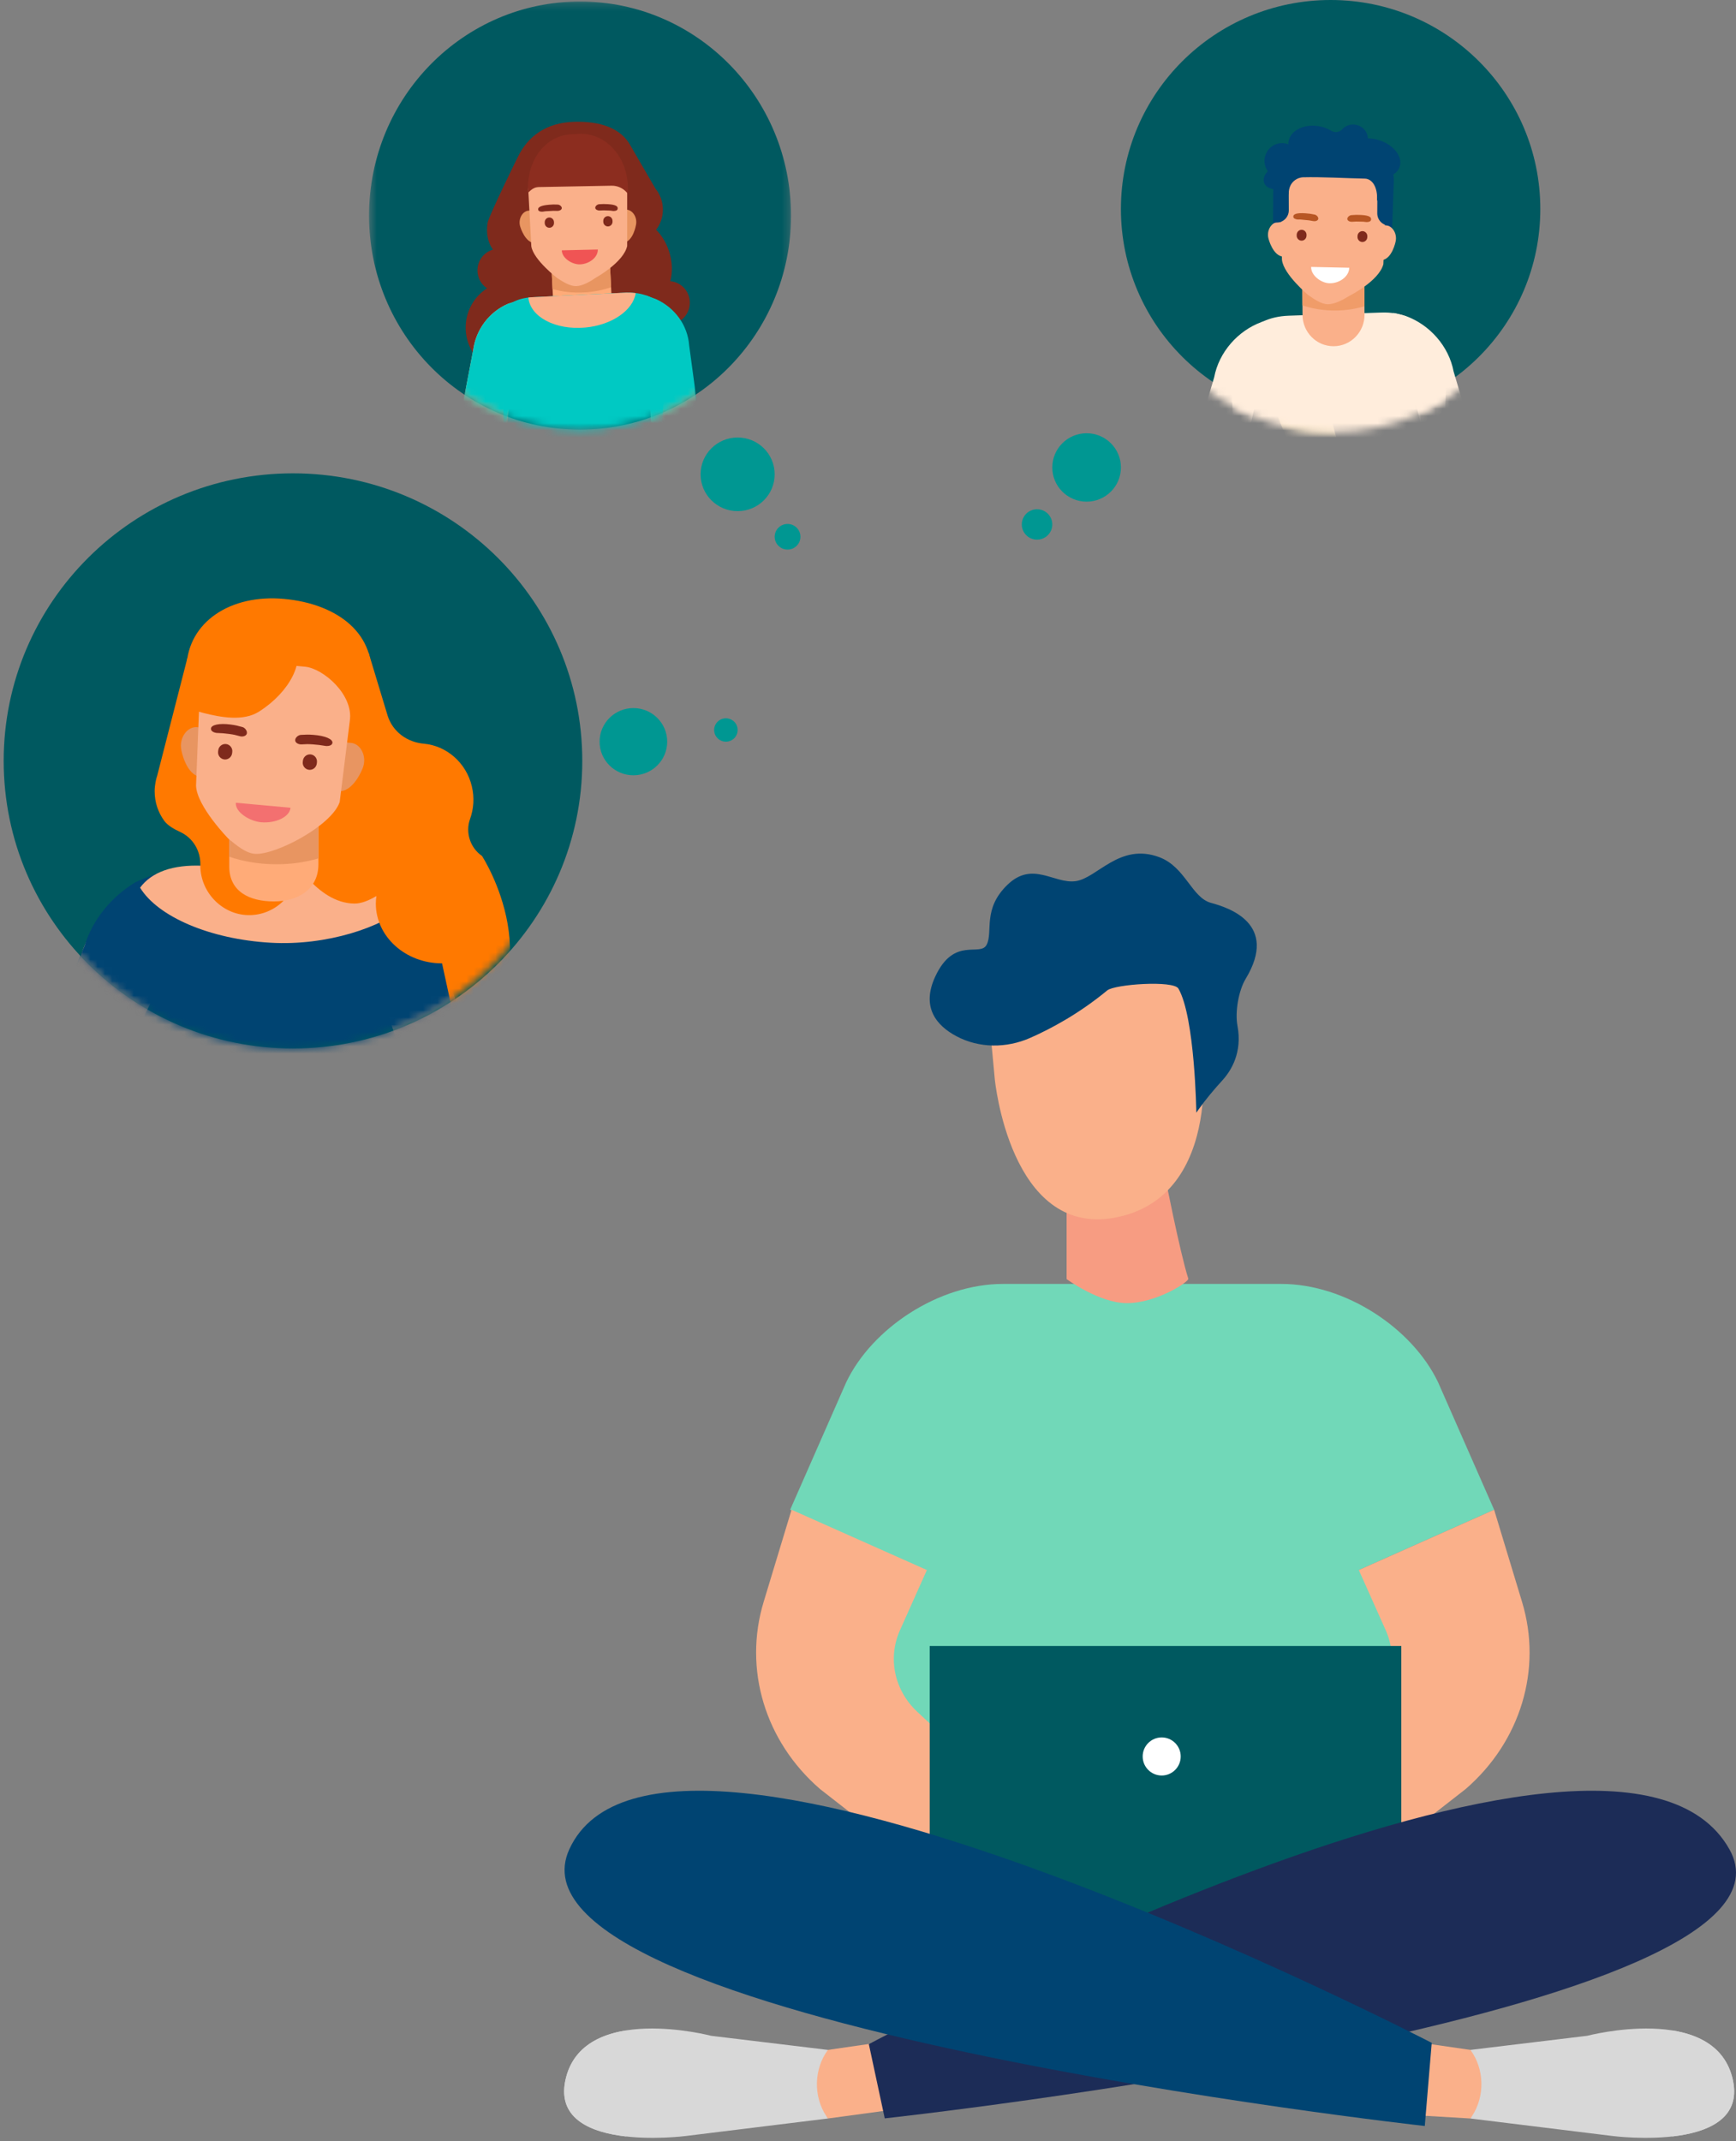 <?xml version="1.0" encoding="UTF-8"?>
<svg width="240px" height="296px" viewBox="0 0 240 296" version="1.1" xmlns="http://www.w3.org/2000/svg" xmlns:xlink="http://www.w3.org/1999/xlink">
    <rect x="0" y="0" width="240" height="296" fill="#808080" stroke="none"/>
    <!-- Generator: sketchtool 51.2 (57519) - http://www.bohemiancoding.com/sketch -->
    <title>5C121DA6-6A0A-4766-9369-A001718CB599</title>
    <desc>Created with sketchtool.</desc>
    <defs>
        <path d="M29.365,0.209 C13.159,0.209 0.022,13.538 0.022,29.979 C0.022,46.421 13.159,59.75 29.365,59.75 C45.572,59.75 58.71,46.421 58.71,29.979" id="path-1"></path>
        <path d="M29.365,0.209 C13.159,0.209 0.022,13.538 0.022,29.979 C0.022,46.421 13.159,59.75 29.365,59.75 C45.572,59.75 58.71,46.421 58.71,29.979" id="path-3"></path>
        <path d="M29.365,0.209 C13.159,0.209 0.022,13.538 0.022,29.979 C0.022,46.421 13.159,59.75 29.365,59.75 C45.572,59.75 58.71,46.421 58.71,29.979 C58.71,13.538 45.572,0.209 29.365,0.209 Z" id="path-5"></path>
        <path d="M29.365,0.209 C13.159,0.209 0.022,13.538 0.022,29.979 C0.022,46.421 13.159,59.75 29.365,59.75 C45.572,59.75 58.71,46.421 58.71,29.979 C58.71,13.538 45.572,0.209 29.365,0.209 Z" id="path-7"></path>
        <path d="M29.365,0.209 C13.159,0.209 0.022,13.538 0.022,29.979 C0.022,46.421 13.159,59.75 29.365,59.75 C45.572,59.75 58.71,46.421 58.71,29.979" id="path-9"></path>
        <path d="M29.365,0.209 C13.159,0.209 0.022,13.538 0.022,29.979 C0.022,46.421 13.159,59.75 29.365,59.75 C45.572,59.75 58.71,46.421 58.71,29.979 C58.71,13.538 45.572,0.209 29.365,0.209 Z" id="path-11"></path>
        <path d="M29.365,0.209 C13.159,0.209 0.022,13.538 0.022,29.979 C0.022,46.421 13.159,59.75 29.365,59.75 C45.572,59.75 58.71,46.421 58.71,29.979 C58.71,13.538 45.572,0.209 29.365,0.209 Z" id="path-13"></path>
        <path d="M29.365,0.209 C13.159,0.209 0.022,13.538 0.022,29.979 C0.022,46.421 13.159,59.75 29.365,59.75 C45.572,59.75 58.71,46.421 58.71,29.979" id="path-15"></path>
        <path d="M29.365,0.209 C13.159,0.209 0.022,13.538 0.022,29.979 C0.022,46.421 13.159,59.75 29.365,59.75 C45.572,59.75 58.71,46.421 58.71,29.979 C58.71,13.538 45.572,0.209 29.365,0.209 Z" id="path-17"></path>
        <path d="M29.365,0.209 C13.159,0.209 0.022,13.538 0.022,29.979 C0.022,46.421 13.159,59.75 29.365,59.75 C45.572,59.75 58.71,46.421 58.71,29.979" id="path-19"></path>
        <path d="M29.365,0.209 C13.159,0.209 0.022,13.538 0.022,29.979 C0.022,46.421 13.159,59.75 29.365,59.75 C45.572,59.75 58.71,46.421 58.71,29.979" id="path-21"></path>
        <path d="M29.365,0.209 C13.159,0.209 0.022,13.538 0.022,29.979 C0.022,46.421 13.159,59.75 29.365,59.75 C45.572,59.75 58.71,46.421 58.71,29.979" id="path-23"></path>
        <path d="M29.365,0.209 C13.159,0.209 0.022,13.538 0.022,29.979 C0.022,46.421 13.159,59.75 29.365,59.75 C45.572,59.75 58.71,46.421 58.71,29.979" id="path-25"></path>
        <path d="M29.365,0.209 C13.159,0.209 0.022,13.538 0.022,29.979 C0.022,46.421 13.159,59.75 29.365,59.75 C45.572,59.75 58.71,46.421 58.71,29.979" id="path-27"></path>
        <path d="M29.365,0.209 C13.159,0.209 0.022,13.538 0.022,29.979 C0.022,46.421 13.159,59.75 29.365,59.75 C45.572,59.75 58.71,46.421 58.71,29.979" id="path-29"></path>
        <path d="M29.365,0.209 C13.159,0.209 0.022,13.538 0.022,29.979 C0.022,46.421 13.159,59.75 29.365,59.75 C45.572,59.75 58.71,46.421 58.71,29.979" id="path-31"></path>
        <path d="M29.365,0.209 C13.159,0.209 0.022,13.538 0.022,29.979 C0.022,46.421 13.159,59.75 29.365,59.75 C45.572,59.75 58.71,46.421 58.71,29.979" id="path-33"></path>
        <path d="M29.365,0.209 C13.159,0.209 0.022,13.538 0.022,29.979 C0.022,46.421 13.159,59.75 29.365,59.75 C45.572,59.75 58.71,46.421 58.71,29.979" id="path-35"></path>
        <path d="M29.365,0.209 C13.159,0.209 0.022,13.538 0.022,29.979 C0.022,46.421 13.159,59.75 29.365,59.75 C45.572,59.75 58.71,46.421 58.71,29.979" id="path-37"></path>
        <path d="M29.365,0.209 C13.159,0.209 0.022,13.538 0.022,29.979 C0.022,46.421 13.159,59.75 29.365,59.75 C45.572,59.75 58.71,46.421 58.71,29.979" id="path-39"></path>
        <polygon id="path-41" points="0.421 0.209 58.757 0.209 58.757 59.391 0.421 59.391"></polygon>
        <path d="M29.396,0.209 C13.376,0.313 0.42,13.521 0.42,29.8 C0.42,46.142 13.479,59.391 29.588,59.391 C45.698,59.391 58.757,46.142 58.757,29.8 C58.757,13.521 45.802,0.313 29.78,0.209 L29.396,0.209 Z" id="path-43"></path>
        <path d="M29.396,0.209 C13.376,0.313 0.42,13.521 0.42,29.8 C0.42,46.142 13.479,59.391 29.588,59.391 C45.698,59.391 58.757,46.142 58.757,29.8 C58.757,13.521 45.802,0.313 29.78,0.209 L29.396,0.209 Z" id="path-45"></path>
        <path d="M29.396,0.209 C13.376,0.313 0.42,13.521 0.42,29.8 C0.42,46.142 13.479,59.391 29.588,59.391 C45.698,59.391 58.757,46.142 58.757,29.8 C58.757,13.521 45.802,0.313 29.78,0.209 L29.396,0.209 Z" id="path-47"></path>
        <path d="M29.396,0.209 C13.376,0.313 0.42,13.521 0.42,29.8 C0.42,46.142 13.479,59.391 29.588,59.391 C45.698,59.391 58.757,46.142 58.757,29.8 C58.757,13.521 45.802,0.313 29.78,0.209 L29.396,0.209 Z" id="path-49"></path>
        <path d="M29.396,0.209 C13.376,0.313 0.42,13.521 0.42,29.8 C0.42,46.142 13.479,59.391 29.588,59.391 C45.698,59.391 58.757,46.142 58.757,29.8 C58.757,13.521 45.802,0.313 29.78,0.209 L29.396,0.209 Z" id="path-51"></path>
        <path d="M29.396,0.209 C13.376,0.313 0.42,13.521 0.42,29.8 C0.42,46.142 13.479,59.391 29.588,59.391 C45.698,59.391 58.757,46.142 58.757,29.8 C58.757,13.521 45.802,0.313 29.78,0.209" id="path-53"></path>
        <path d="M29.396,0.209 C13.376,0.313 0.42,13.521 0.42,29.8 C0.42,46.142 13.479,59.391 29.588,59.391 C45.698,59.391 58.757,46.142 58.757,29.8 C58.757,13.521 45.802,0.313 29.78,0.209 L29.396,0.209 Z" id="path-55"></path>
        <path d="M29.396,0.209 C13.376,0.313 0.42,13.521 0.42,29.8 C0.42,46.142 13.479,59.391 29.588,59.391 C45.698,59.391 58.757,46.142 58.757,29.8 C58.757,13.521 45.802,0.313 29.78,0.209" id="path-57"></path>
        <path d="M29.396,0.209 C13.376,0.313 0.42,13.521 0.42,29.8 C0.42,46.142 13.479,59.391 29.588,59.391 C45.698,59.391 58.757,46.142 58.757,29.8 C58.757,13.521 45.802,0.313 29.78,0.209" id="path-59"></path>
        <path d="M29.396,0.209 C13.376,0.313 0.42,13.521 0.42,29.8 C0.42,46.142 13.479,59.391 29.588,59.391 C45.698,59.391 58.757,46.142 58.757,29.8 C58.757,13.521 45.802,0.313 29.78,0.209" id="path-61"></path>
        <path d="M29.396,0.209 C13.376,0.313 0.42,13.521 0.42,29.8 C0.42,46.142 13.479,59.391 29.588,59.391 C45.698,59.391 58.757,46.142 58.757,29.8 C58.757,13.521 45.802,0.313 29.78,0.209" id="path-63"></path>
        <path d="M29.396,0.209 C13.376,0.313 0.42,13.521 0.42,29.8 C0.42,46.142 13.479,59.391 29.588,59.391 C45.698,59.391 58.757,46.142 58.757,29.8 C58.757,13.521 45.802,0.313 29.78,0.209" id="path-65"></path>
        <path d="M29.396,0.209 C13.376,0.313 0.42,13.521 0.42,29.8 C0.42,46.142 13.479,59.391 29.588,59.391 C45.698,59.391 58.757,46.142 58.757,29.8 C58.757,13.521 45.802,0.313 29.78,0.209" id="path-67"></path>
        <path d="M29.396,0.209 C13.376,0.313 0.42,13.521 0.42,29.8 C0.42,46.142 13.479,59.391 29.588,59.391 C45.698,59.391 58.757,46.142 58.757,29.8 C58.757,13.521 45.802,0.313 29.78,0.209" id="path-69"></path>
        <path d="M29.396,0.209 C13.376,0.313 0.42,13.521 0.42,29.8 C0.42,46.142 13.479,59.391 29.588,59.391 C45.698,59.391 58.757,46.142 58.757,29.8 C58.757,13.521 45.802,0.313 29.78,0.209" id="path-71"></path>
        <path d="M29.396,0.209 C13.376,0.313 0.42,13.521 0.42,29.8 C0.42,46.142 13.479,59.391 29.588,59.391 C45.698,59.391 58.757,46.142 58.757,29.8 C58.757,13.521 45.802,0.313 29.78,0.209 L29.396,0.209 Z" id="path-73"></path>
        <path d="M29.396,0.209 C13.376,0.313 0.42,13.521 0.42,29.8 C0.42,46.142 13.479,59.391 29.588,59.391 C45.698,59.391 58.757,46.142 58.757,29.8 C58.757,13.521 45.802,0.313 29.78,0.209" id="path-75"></path>
        <path d="M29.396,0.209 C13.376,0.313 0.42,13.521 0.42,29.8 C0.42,46.142 13.479,59.391 29.588,59.391 C45.698,59.391 58.757,46.142 58.757,29.8 C58.757,13.521 45.802,0.313 29.78,0.209 L29.396,0.209 Z" id="path-77"></path>
        <path d="M29.396,0.209 C13.376,0.313 0.42,13.521 0.42,29.8 C0.42,46.142 13.479,59.391 29.588,59.391 C45.698,59.391 58.757,46.142 58.757,29.8 C58.757,13.521 45.802,0.313 29.78,0.209" id="path-79"></path>
        <path d="M29.396,0.209 C13.376,0.313 0.42,13.521 0.42,29.8 C0.42,46.142 13.479,59.391 29.588,59.391 C45.698,59.391 58.757,46.142 58.757,29.8 C58.757,13.521 45.802,0.313 29.78,0.209 L29.396,0.209 Z" id="path-81"></path>
        <path d="M0.504,39.9 C0.504,61.933 18.27,79.793 40.185,79.793 C62.099,79.793 79.865,61.933 79.865,39.9 C79.865,17.867 62.099,0.006 40.185,0.006 C18.27,0.006 0.504,17.867 0.504,39.9 Z" id="path-83"></path>
        <path d="M0.504,39.9 C0.504,61.933 18.27,79.793 40.185,79.793 C62.099,79.793 79.865,61.933 79.865,39.9 C79.865,17.867 62.099,0.006 40.185,0.006 C18.27,0.006 0.504,17.867 0.504,39.9" id="path-85"></path>
        <path d="M0.504,39.9 C0.504,61.933 18.27,79.793 40.185,79.793 C62.099,79.793 79.865,61.933 79.865,39.9 C79.865,17.867 62.099,0.006 40.185,0.006 C18.27,0.006 0.504,17.867 0.504,39.9 Z" id="path-87"></path>
        <path d="M0.504,39.9 C0.504,61.933 18.27,79.793 40.185,79.793 C62.099,79.793 79.865,61.933 79.865,39.9 C79.865,17.867 62.099,0.006 40.185,0.006 C18.27,0.006 0.504,17.867 0.504,39.9 Z" id="path-89"></path>
        <path d="M0.504,39.9 C0.504,61.933 18.27,79.793 40.185,79.793 C62.099,79.793 79.865,61.933 79.865,39.9 C79.865,17.867 62.099,0.006 40.185,0.006 C18.27,0.006 0.504,17.867 0.504,39.9" id="path-91"></path>
        <path d="M0.504,39.9 C0.504,61.933 18.27,79.793 40.185,79.793 C62.099,79.793 79.865,61.933 79.865,39.9 C79.865,17.867 62.099,0.006 40.185,0.006 C18.27,0.006 0.504,17.867 0.504,39.9 Z" id="path-93"></path>
        <path d="M0.504,39.9 C0.504,61.933 18.27,79.793 40.185,79.793 C62.099,79.793 79.865,61.933 79.865,39.9 C79.865,17.867 62.099,0.006 40.185,0.006 C18.27,0.006 0.504,17.867 0.504,39.9" id="path-95"></path>
        <path d="M0.504,39.9 C0.504,61.933 18.27,79.793 40.185,79.793 C62.099,79.793 79.865,61.933 79.865,39.9 C79.865,17.867 62.099,0.006 40.185,0.006 C18.27,0.006 0.504,17.867 0.504,39.9" id="path-97"></path>
        <path d="M0.504,39.9 C0.504,61.933 18.27,79.793 40.185,79.793 C62.099,79.793 79.865,61.933 79.865,39.9 C79.865,17.867 62.099,0.006 40.185,0.006 C18.27,0.006 0.504,17.867 0.504,39.9" id="path-99"></path>
        <path d="M0.504,39.9 C0.504,61.933 18.27,79.793 40.185,79.793 C62.099,79.793 79.865,61.933 79.865,39.9 C79.865,17.867 62.099,0.006 40.185,0.006 C18.27,0.006 0.504,17.867 0.504,39.9" id="path-101"></path>
        <path d="M0.504,39.9 C0.504,61.933 18.27,79.793 40.185,79.793 C62.099,79.793 79.865,61.933 79.865,39.9 C79.865,17.867 62.099,0.006 40.185,0.006 C18.27,0.006 0.504,17.867 0.504,39.9 Z" id="path-103"></path>
        <path d="M0.504,39.9 C0.504,61.933 18.27,79.793 40.185,79.793 C62.099,79.793 79.865,61.933 79.865,39.9 C79.865,17.867 62.099,0.006 40.185,0.006 C18.27,0.006 0.504,17.867 0.504,39.9 Z" id="path-105"></path>
        <path d="M0.504,39.9 C0.504,61.933 18.27,79.793 40.185,79.793 C62.099,79.793 79.865,61.933 79.865,39.9 C79.865,17.867 62.099,0.006 40.185,0.006 C18.27,0.006 0.504,17.867 0.504,39.9" id="path-107"></path>
        <path d="M0.504,39.9 C0.504,61.933 18.27,79.793 40.185,79.793 C62.099,79.793 79.865,61.933 79.865,39.9 C79.865,17.867 62.099,0.006 40.185,0.006 C18.27,0.006 0.504,17.867 0.504,39.9 Z" id="path-109"></path>
        <path d="M0.504,39.9 C0.504,61.933 18.27,79.793 40.185,79.793 C62.099,79.793 79.865,61.933 79.865,39.9 C79.865,17.867 62.099,0.006 40.185,0.006 C18.27,0.006 0.504,17.867 0.504,39.9" id="path-111"></path>
        <path d="M0.504,39.9 C0.504,61.933 18.27,79.793 40.185,79.793 C62.099,79.793 79.865,61.933 79.865,39.9 C79.865,17.867 62.099,0.006 40.185,0.006 C18.27,0.006 0.504,17.867 0.504,39.9" id="path-113"></path>
        <path d="M0.504,39.9 C0.504,61.933 18.27,79.793 40.185,79.793 C62.099,79.793 79.865,61.933 79.865,39.9 C79.865,17.867 62.099,0.006 40.185,0.006 C18.27,0.006 0.504,17.867 0.504,39.9" id="path-115"></path>
        <path d="M0.504,39.9 C0.504,61.933 18.27,79.793 40.185,79.793 C62.099,79.793 79.865,61.933 79.865,39.9 C79.865,17.867 62.099,0.006 40.185,0.006 C18.27,0.006 0.504,17.867 0.504,39.9" id="path-117"></path>
        <path d="M0.504,39.9 C0.504,61.933 18.27,79.793 40.185,79.793 C62.099,79.793 79.865,61.933 79.865,39.9 C79.865,17.867 62.099,0.006 40.185,0.006 C18.27,0.006 0.504,17.867 0.504,39.9" id="path-119"></path>
        <path d="M0.504,39.9 C0.504,61.933 18.27,79.793 40.185,79.793 C62.099,79.793 79.865,61.933 79.865,39.9 C79.865,17.867 62.099,0.006 40.185,0.006 C18.27,0.006 0.504,17.867 0.504,39.9" id="path-121"></path>
        <path d="M0.504,39.9 C0.504,61.933 18.27,79.793 40.185,79.793 C62.099,79.793 79.865,61.933 79.865,39.9 C79.865,17.867 62.099,0.006 40.185,0.006 C18.27,0.006 0.504,17.867 0.504,39.9" id="path-123"></path>
    </defs>
    <g id="Symbols" stroke="none" stroke-width="1" fill="none" fill-rule="evenodd">
        <g id="will_img" transform="translate(-134, 0)">
            <g id="Group-31" transform="translate(134, 0)">
                <g id="Group-23" transform="translate(77, 118)">
                    <g id="Group-47" transform="translate(0, 58.982)">
                        <path d="M116.849,43.817 L110.854,40.056 L129.563,31.724 L121.819,14.112 C118.237,6.601 108.99,0.511 100.155,0.506 L61.644,0.506 C52.811,0.511 43.564,6.601 39.983,14.112 L32.239,31.724 L50.947,40.056 L44.952,43.817 L41.629,72.438 L80.9,71.822 L120.173,72.438 L116.849,43.817 Z" id="Fill-27" fill="#71D8B8"></path>
                        <path d="M129.562,31.723 L133.423,44.466 C136.24,53.763 133.233,63.743 125.634,70.324 L108.112,83.993 L102.476,68.696 L112.169,59.666 C115.352,56.701 116.3,52.245 114.572,48.376 L110.853,40.056 L129.562,31.723 Z" id="Fill-29" fill="#FAB08A"></path>
                        <polygon id="Fill-31" fill="#FAB08A" points="53.062 113.759 37.456 115.876 34.45 112.579 35.976 106.605 50.974 104.443"></polygon>
                        <path d="M37.457,115.876 L17.815,118.294 C17.815,118.294 -1.518,120.8 1.266,110.16 C3.958,99.885 21.313,104.443 21.313,104.443 L37.457,106.392 C35.515,109.029 35.426,112.809 37.233,115.54 L37.457,115.876 Z" id="Fill-33" fill="#D8D8D8"></path>
                        <path d="M1.266,110.161 C2.352,106.024 5.812,104.294 9.558,103.7 L9.558,118.358 C4.694,117.81 -0.235,115.899 1.266,110.161" id="Fill-35" fill="#D8D8D8"></path>
                        <path d="M32.432,31.723 L28.572,44.466 C25.754,53.763 28.761,63.743 36.36,70.324 L53.882,83.993 L59.517,68.696 L49.825,59.666 C46.641,56.701 45.695,52.245 47.421,48.376 L51.14,40.056 L32.432,31.723 Z" id="Fill-37" fill="#FAB08A"></path>
                        <polygon id="Fill-39" fill="#FAB08A" points="110.418 114.928 126.285 115.876 129.289 112.579 127.763 106.605 112.766 104.443"></polygon>
                        <path d="M126.285,115.876 L145.927,118.294 C145.927,118.294 165.26,120.8 162.473,110.16 C159.784,99.885 142.427,104.443 142.427,104.443 L126.285,106.392 C128.225,109.029 128.313,112.809 126.507,115.54 L126.285,115.876 Z" id="Fill-41" fill="#D8D8D8"></path>
                        <path d="M162.473,110.161 C161.39,106.024 157.93,104.294 154.184,103.7 L154.184,118.358 C159.044,117.81 163.975,115.899 162.473,110.161" id="Fill-43" fill="#D8D8D8"></path>
                    </g>
                    <polygon id="Fill-48" fill="#005960" points="51.529 148.509 116.729 148.509 116.729 109.538 51.529 109.538"></polygon>
                    <polygon id="Fill-50" fill="#C0ABC3" points="51.529 149.562 116.729 149.562 116.729 146.402 51.529 146.402"></polygon>
                    <path d="M80.974,124.811 C80.974,126.264 82.152,127.444 83.604,127.444 C85.056,127.444 86.232,126.264 86.232,124.811 C86.232,123.357 85.056,122.178 83.604,122.178 C82.152,122.178 80.974,123.357 80.974,124.811" id="Fill-52" fill="#FFFFFF"></path>
                    <path d="M162.101,137.663 C174.976,160.699 45.315,174.84 45.315,174.84 L43.116,164.58 C43.116,164.58 146.225,109.254 162.101,137.663" id="Fill-53" fill="#1C2C57"></path>
                    <path d="M1.713,137.63 C-9.262,161.551 119.974,175.893 119.974,175.893 L120.935,164.401 C120.935,164.401 14.686,109.347 1.713,137.63" id="Fill-54" fill="#004472"></path>
                    <path d="M87.28,58.759 C86.111,55.096 83.988,44.237 83.988,44.237 L70.458,46.968 L70.458,58.82 C70.458,58.82 74.947,62.11 78.724,62.142 C82.851,62.177 87.427,59.17 87.28,58.759" id="Fill-55" fill="#F79C82"></path>
                    <path d="M88.619,25.767 L85.963,10.533 L58.89,13.65 L60.532,31.205 C60.532,31.205 62.624,52.926 77.034,50.343 C92.622,47.548 89.31,25.574 88.619,25.767" id="Fill-56" fill="#FAB08A"></path>
                    <path d="M94.078,23.803 C93.724,21.912 94.22,18.958 95.211,17.314 C99.812,9.688 92.851,7.471 90.422,6.812 C87.737,6.084 86.884,1.85 83.277,0.498 C77.771,-1.566 74.669,3.428 71.683,3.813 C68.696,4.198 65.747,0.965 62.282,4.308 C58.817,7.649 60.3,10.765 59.42,12.566 C58.542,14.369 54.927,11.347 52.301,16.99 C50.303,21.277 52.509,23.795 55.214,25.239 C58.363,26.919 62.127,26.919 65.394,25.489 C68.221,24.248 72.128,22.172 76.075,18.913 C77.111,18.058 85.241,17.491 85.915,18.659 C88.204,22.623 88.391,35.811 88.391,35.811 L88.678,35.405 C89.688,33.973 90.818,32.633 91.995,31.341 C93.205,30.014 94.773,27.499 94.078,23.803" id="Fill-57" fill="#004472"></path>
                </g>
                <g id="Group-25">
                    <path d="M145.478,72.5 C145.478,73.66 144.534,74.601 143.369,74.601 C142.205,74.601 141.261,73.66 141.261,72.5 C141.261,71.339 142.205,70.399 143.369,70.399 C144.534,70.399 145.478,71.339 145.478,72.5" id="Fill-58" fill="#009792"></path>
                    <path d="M154.966,64.62 C154.966,67.231 152.842,69.348 150.222,69.348 C147.602,69.348 145.478,67.231 145.478,64.62 C145.478,62.008 147.602,59.891 150.222,59.891 C152.842,59.891 154.966,62.008 154.966,64.62" id="Fill-59" fill="#009792"></path>
                    <path d="M212.946,28.895 C212.946,44.854 199.966,57.79 183.955,57.79 C167.945,57.79 154.966,44.854 154.966,28.895 C154.966,12.937 167.945,0 183.955,0 C199.966,0 212.946,12.937 212.946,28.895" id="Fill-60" fill="#005960"></path>
                    <g id="Group-122" transform="translate(154.966, 0)">
                        <g id="Group-64">
                            <mask id="mask-2" fill="white">
                                <use xlink:href="#path-1"></use>
                            </mask>
                            <g id="Clip-63"></g>
                        </g>
                        <g id="Group-67">
                            <mask id="mask-4" fill="white">
                                <use xlink:href="#path-3"></use>
                            </mask>
                            <g id="Clip-66"></g>
                            <path d="M26.747,49.747 C27.596,51.575 33.411,74.617 33.411,74.617 L28.601,75.058 L19.959,53.183 C19.959,53.183 25.899,47.919 26.747,49.747" id="Fill-65" fill="#FAE6BB" mask="url(#mask-4)"></path>
                        </g>
                        <g id="Group-70">
                            <mask id="mask-6" fill="white">
                                <use xlink:href="#path-5"></use>
                            </mask>
                            <g id="Clip-69"></g>
                            <polygon id="Fill-68" fill="#FAE6BB" mask="url(#mask-6)" points="29.917 80.093 28.601 75.058 33.291 74.263 35.655 77.342"></polygon>
                        </g>
                        <g id="Group-73">
                            <mask id="mask-8" fill="white">
                                <use xlink:href="#path-7"></use>
                            </mask>
                            <g id="Clip-72"></g>
                            <path d="M43.814,85.304 L16.453,86.91 L15.317,53.301 C15.119,47.755 17.726,43.844 23.192,43.643 L36.014,43.205 C41.481,43.005 44.763,47.328 44.961,52.874 L43.814,85.304 Z" id="Fill-71" fill="#FFEDDC" mask="url(#mask-8)"></path>
                        </g>
                        <g id="Group-76">
                            <mask id="mask-10" fill="white">
                                <use xlink:href="#path-9"></use>
                            </mask>
                            <g id="Clip-75"></g>
                            <path d="M35.72,19.384 C35.181,19.21 34.646,19.129 34.141,19.126 C34.115,18.195 33.392,17.38 32.395,17.237 C31.799,17.151 31.229,17.323 30.808,17.664 C30.771,17.693 30.736,17.729 30.7,17.772 C30.293,18.263 29.625,18.425 29.086,18.086 C28.564,17.759 27.931,17.522 27.233,17.422 C25.196,17.13 23.375,18.108 23.166,19.607 C23.149,19.725 23.147,19.842 23.15,19.958 C22.906,19.863 22.647,19.796 22.371,19.785 C21.031,19.734 19.904,20.795 19.853,22.155 C19.832,22.719 20.008,23.239 20.306,23.666 C19.846,24.13 19.63,24.716 19.794,25.235 C19.955,25.747 20.451,26.063 21.065,26.136 L21.009,32.853 L27.331,31.971 L27.294,33.464 L37.414,33.948 L37.701,25.69 C37.703,25.669 37.707,25.65 37.709,25.629 C37.755,25.086 37.735,24.583 37.66,24.119 C38.087,23.852 38.402,23.485 38.545,23.03 C38.976,21.661 37.711,20.028 35.72,19.384" id="Fill-74" fill="#004472" mask="url(#mask-10)"></path>
                        </g>
                        <g id="Group-79">
                            <mask id="mask-12" fill="white">
                                <use xlink:href="#path-11"></use>
                            </mask>
                            <g id="Clip-78"></g>
                            <path d="M23.7,35.505 L22.51,35.485 C21.013,35.459 20.404,32.998 20.404,32.998 C20.084,31.834 20.854,30.615 21.861,30.692 L23.323,30.514 L23.7,35.505 Z" id="Fill-77" fill="#FAB08A" mask="url(#mask-12)"></path>
                        </g>
                        <g id="Group-82">
                            <mask id="mask-14" fill="white">
                                <use xlink:href="#path-13"></use>
                            </mask>
                            <g id="Clip-81"></g>
                            <path d="M34.809,36.054 L35.997,35.975 C37.49,35.873 37.978,33.386 37.978,33.386 C38.241,32.206 37.413,31.027 36.411,31.154 L34.793,31.269 L34.809,36.054 Z" id="Fill-80" fill="#FAB08A" mask="url(#mask-14)"></path>
                        </g>
                        <g id="Group-85">
                            <mask id="mask-16" fill="white">
                                <use xlink:href="#path-15"></use>
                            </mask>
                            <g id="Clip-84"></g>
                            <path d="M29.413,47.862 C27.047,47.874 25.117,45.937 25.106,43.535 L25.076,37.484 L33.648,37.44 L33.678,43.492 C33.689,45.894 31.78,47.85 29.413,47.862" id="Fill-83" fill="#FAB08A" mask="url(#mask-16)"></path>
                        </g>
                        <g id="Group-88">
                            <mask id="mask-18" fill="white">
                                <use xlink:href="#path-17"></use>
                            </mask>
                            <g id="Clip-87"></g>
                            <path d="M25.099,42.218 C26.458,42.677 28.007,42.935 29.652,42.927 C31.089,42.92 32.447,42.705 33.672,42.338 L33.642,36.308 L25.071,36.351 L25.099,42.218 Z" id="Fill-86" fill="#F09C69" mask="url(#mask-18)"></path>
                        </g>
                        <g id="Group-91">
                            <mask id="mask-20" fill="white">
                                <use xlink:href="#path-19"></use>
                            </mask>
                            <g id="Clip-90"></g>
                            <path d="M25.15,24.509 C24.555,24.523 23.192,25.031 23.198,26.794 L22.12,28.825 L22.263,35.92 C22.481,37.936 25.892,40.786 25.892,40.786 C26.677,41.327 27.639,42.034 28.587,42.055 C29.536,42.076 30.735,41.43 31.541,40.923 C31.541,40.923 35.67,38.875 36.285,36.517 L36.574,29.146 L35.409,27.653 C35.51,25.864 34.727,24.714 33.734,24.694 C31.117,24.641 27.778,24.44 25.15,24.509" id="Fill-89" fill="#FAB08A" mask="url(#mask-20)"></path>
                        </g>
                        <g id="Group-94">
                            <mask id="mask-22" fill="white">
                                <use xlink:href="#path-21"></use>
                            </mask>
                            <g id="Clip-93"></g>
                            <path d="M24.963,33.27 C24.59,33.262 24.291,32.945 24.299,32.567 L24.302,32.44 C24.31,32.062 24.622,31.758 24.995,31.766 C25.368,31.775 25.666,32.091 25.658,32.47 L25.655,32.596 C25.647,32.975 25.336,33.278 24.963,33.27" id="Fill-92" fill="#7F2A1C" mask="url(#mask-22)"></path>
                        </g>
                        <g id="Group-97">
                            <mask id="mask-24" fill="white">
                                <use xlink:href="#path-23"></use>
                            </mask>
                            <g id="Clip-96"></g>
                            <path d="M33.37,33.456 C32.997,33.447 32.698,33.132 32.706,32.753 L32.709,32.626 C32.717,32.247 33.029,31.944 33.402,31.953 C33.775,31.961 34.073,32.277 34.066,32.655 L34.063,32.783 C34.054,33.161 33.743,33.464 33.37,33.456" id="Fill-95" fill="#7F2A1C" mask="url(#mask-24)"></path>
                        </g>
                        <g id="Group-100">
                            <mask id="mask-26" fill="white">
                                <use xlink:href="#path-25"></use>
                            </mask>
                            <g id="Clip-99"></g>
                            <path d="M33.957,30.697 C33.932,30.697 33.907,30.694 33.882,30.69 C33.446,30.624 33.56,30.656 33.122,30.637 C32.623,30.614 32.459,30.622 31.962,30.659 C31.683,30.68 31.325,30.543 31.299,30.289 C31.274,30.035 31.585,29.76 31.869,29.739 C32.412,29.698 32.625,29.686 33.167,29.714 C34.349,29.776 34.652,30.014 34.576,30.402 C34.531,30.63 34.209,30.703 33.957,30.697" id="Fill-98" fill="#B75624" mask="url(#mask-26)"></path>
                        </g>
                        <g id="Group-103">
                            <mask id="mask-28" fill="white">
                                <use xlink:href="#path-27"></use>
                            </mask>
                            <g id="Clip-102"></g>
                            <path d="M24.414,30.344 C24.438,30.346 24.463,30.347 24.489,30.346 C24.93,30.331 24.993,30.375 25.43,30.407 C25.929,30.443 26.091,30.469 26.58,30.565 C26.855,30.619 27.226,30.525 27.28,30.275 C27.335,30.026 27.057,29.717 26.777,29.662 C26.243,29.557 26.032,29.521 25.491,29.485 C24.311,29.407 23.802,29.584 23.833,29.977 C23.851,30.21 24.163,30.32 24.414,30.344" id="Fill-101" fill="#B75624" mask="url(#mask-28)"></path>
                        </g>
                        <g id="Group-106">
                            <mask id="mask-30" fill="white">
                                <use xlink:href="#path-29"></use>
                            </mask>
                            <g id="Clip-105"></g>
                            <path d="M28.83,39.159 C27.732,39.136 26.269,38.117 26.295,36.9 L31.57,37.014 C31.544,38.231 30.198,39.19 28.83,39.159" id="Fill-104" fill="#FFFFFF" mask="url(#mask-30)"></path>
                        </g>
                        <g id="Group-109">
                            <mask id="mask-32" fill="white">
                                <use xlink:href="#path-31"></use>
                            </mask>
                            <g id="Clip-108"></g>
                            <path d="M21.548,30.765 L21.191,30.767 L21.168,24.447 L23.188,23.848 L23.208,29.067 C23.211,30 22.468,30.76 21.548,30.765" id="Fill-107" fill="#004472" mask="url(#mask-32)"></path>
                        </g>
                        <g id="Group-112">
                            <mask id="mask-34" fill="white">
                                <use xlink:href="#path-33"></use>
                            </mask>
                            <g id="Clip-111"></g>
                            <path d="M37.097,31.18 L37.454,31.182 L37.482,24.861 L35.462,24.262 L35.439,29.481 C35.435,30.414 36.177,31.174 37.097,31.18" id="Fill-110" fill="#004472" mask="url(#mask-34)"></path>
                        </g>
                        <g id="Group-115">
                            <mask id="mask-36" fill="white">
                                <use xlink:href="#path-35"></use>
                            </mask>
                            <g id="Clip-114"></g>
                            <path d="M12.891,52.166 L8.692,66.314 C9.877,68.357 15.816,68.078 15.817,68.076 L21.239,44.056 C21.239,44.056 20.042,44.295 19.47,44.504 C16.179,45.704 13.546,48.681 12.891,52.166" id="Fill-113" fill="#FFEDDC" mask="url(#mask-36)"></path>
                        </g>
                        <g id="Group-118">
                            <mask id="mask-38" fill="white">
                                <use xlink:href="#path-37"></use>
                            </mask>
                            <g id="Clip-117"></g>
                        </g>
                        <g id="Group-121">
                            <mask id="mask-40" fill="white">
                                <use xlink:href="#path-39"></use>
                            </mask>
                            <g id="Clip-120"></g>
                            <path d="M45.995,51.361 L50.194,65.51 C50.113,65.798 45.965,67.643 43.88,67.205 L43.596,67.145 C43.595,67.139 37.648,43.251 37.648,43.251 C37.648,43.251 38.844,43.491 39.417,43.7 C42.708,44.9 45.34,47.876 45.995,51.361" id="Fill-119" fill="#FFEDDC" mask="url(#mask-40)"></path>
                        </g>
                    </g>
                    <g id="Group-125" transform="translate(50.601, 0)">
                        <mask id="mask-42" fill="white">
                            <use xlink:href="#path-41"></use>
                        </mask>
                        <g id="Clip-124"></g>
                        <path d="M58.757,29.799 C58.757,46.143 45.698,59.391 29.588,59.391 C13.48,59.391 0.421,46.143 0.421,29.799 C0.421,13.457 13.48,0.208 29.588,0.208 C45.698,0.208 58.757,13.457 58.757,29.799" id="Fill-123" fill="#005960" mask="url(#mask-42)"></path>
                    </g>
                    <g id="Group-186" transform="translate(50.601, 0)">
                        <g id="Group-128">
                            <mask id="mask-44" fill="white">
                                <use xlink:href="#path-43"></use>
                            </mask>
                            <g id="Clip-127"></g>
                            <path d="M29.713,33.133 C29.093,32.444 28.346,31.882 27.499,31.502 L27.778,31.404 C28.183,31.442 28.596,31.464 29.028,31.451 C30.258,31.415 31.391,31.173 32.399,30.769 C32.657,31.382 33.046,31.922 33.525,32.363 C33.332,32.748 33.18,33.168 33.079,33.617 C32.007,32.96 30.813,32.745 29.713,33.133 Z M27.494,31.376 L27.497,31.501 C27.325,31.424 27.148,31.356 26.969,31.295 C27.141,31.326 27.316,31.354 27.494,31.376 Z M23.749,29.985 C24.386,30.431 25.112,30.786 25.913,31.037 C25.598,30.988 25.279,30.954 24.951,30.954 C24.139,30.954 23.365,31.116 22.652,31.398 C22.708,30.85 22.687,30.32 22.601,29.83 L23.749,29.985 Z M42.066,38.877 C42.406,37.615 42.367,36.115 41.857,34.628 C41.465,33.48 40.846,32.504 40.11,31.76 C40.694,30.989 41.045,30.027 41.045,28.979 C41.045,27.87 40.655,26.854 40.007,26.062 L36.634,20.248 C35.27,17.629 32.258,16.736 28.762,16.838 C24.952,16.949 22.394,18.799 21.001,21.677 C20.991,21.674 16.979,29.833 16.812,30.792 C16.56,32.251 16.885,33.626 17.548,34.506 C16.313,34.858 15.407,36.006 15.407,37.371 C15.407,38.411 15.934,39.327 16.731,39.859 C14.959,40.996 13.778,42.996 13.778,45.281 C13.778,48.825 16.609,51.697 20.102,51.697 C23.594,51.697 26.426,48.825 26.426,45.281 C26.426,44.719 26.348,44.178 26.214,43.658 C27.096,43.477 27.907,43.105 28.615,42.594 C29.963,44.343 31.918,45.205 33.641,44.598 C34.957,44.133 35.856,42.914 36.203,41.375 C37.062,41.903 37.999,42.14 38.904,42.014 C38.991,43.579 40.267,44.822 41.832,44.822 C43.453,44.822 44.768,43.489 44.768,41.843 C44.768,40.279 43.578,38.998 42.066,38.877 Z" id="Fill-126" fill="#7F2A1C" mask="url(#mask-44)"></path>
                        </g>
                        <g id="Group-131">
                            <mask id="mask-46" fill="white">
                                <use xlink:href="#path-45"></use>
                            </mask>
                            <g id="Clip-130"></g>
                            <path d="M21.257,41.5 L19.699,41.963 C17.042,43.081 15.176,45.554 14.805,48.447 L13.042,57.66 C12.511,60.432 12.311,63.258 12.445,66.079 L13.778,84.521 C13.778,84.521 17.71,85.314 19.655,84.521 L19.221,79.944 L19.146,62.245 L21.257,41.5 Z" id="Fill-129" fill="#FFAB78" mask="url(#mask-46)"></path>
                        </g>
                        <g id="Group-134">
                            <mask id="mask-48" fill="white">
                                <use xlink:href="#path-47"></use>
                            </mask>
                            <g id="Clip-133"></g>
                            <path d="M38.59,40.858 L40.119,41.41 C42.71,42.679 44.434,45.255 44.643,48.166 L45.887,57.464 C46.262,60.262 46.303,63.096 46.012,65.905 L44.574,79.72 L43.964,85.959 C41.97,86.62 40.369,80.261 38.471,79.358 L39.537,61.691 L38.59,40.858 Z" id="Fill-132" fill="#FFAB78" mask="url(#mask-48)"></path>
                        </g>
                        <g id="Group-137">
                            <mask id="mask-50" fill="white">
                                <use xlink:href="#path-49"></use>
                            </mask>
                            <g id="Clip-136"></g>
                            <path d="M24.538,33.58 L23.414,33.611 C22.001,33.65 21.325,31.354 21.325,31.354 C20.976,30.269 21.652,29.086 22.605,29.115 L24.137,29.079 L24.538,33.58 Z" id="Fill-135" fill="#E89561" mask="url(#mask-50)"></path>
                        </g>
                        <g id="Group-140">
                            <mask id="mask-52" fill="white">
                                <use xlink:href="#path-51"></use>
                            </mask>
                            <g id="Clip-139"></g>
                            <path d="M34.453,33.684 L35.57,33.56 C36.975,33.401 37.334,31.033 37.334,31.033 C37.534,29.909 36.704,28.832 35.764,28.994 L34.242,29.171 L34.453,33.684 Z" id="Fill-138" fill="#E89561" mask="url(#mask-52)"></path>
                        </g>
                        <g id="Group-143">
                            <mask id="mask-54" fill="white">
                                <use xlink:href="#path-53"></use>
                            </mask>
                            <g id="Clip-142"></g>
                            <path d="M30.086,44.999 C27.853,45.11 25.955,43.364 25.845,41.099 L25.568,35.388 L33.655,34.986 L33.931,40.696 C34.04,42.961 32.319,44.888 30.086,44.999" id="Fill-141" fill="#FFAB78" mask="url(#mask-54)"></path>
                        </g>
                        <g id="Group-146">
                            <mask id="mask-56" fill="white">
                                <use xlink:href="#path-55"></use>
                            </mask>
                            <g id="Clip-145"></g>
                            <path d="M25.784,39.951 C27.085,40.327 28.557,40.505 30.109,40.428 C31.465,40.361 32.738,40.101 33.878,39.702 L33.603,34.014 L25.517,34.417 L25.784,39.951 Z" id="Fill-144" fill="#E89561" mask="url(#mask-56)"></path>
                        </g>
                        <g id="Group-149">
                            <mask id="mask-58" fill="white">
                                <use xlink:href="#path-57"></use>
                            </mask>
                            <g id="Clip-148"></g>
                            <path d="M25.097,22.205 C23.413,22.246 22.679,24.4 22.428,26.122 L22.85,34.033 C23.139,35.926 26.474,38.471 26.474,38.471 C27.236,38.948 28.173,39.574 29.069,39.554 C29.965,39.533 31.069,38.874 31.81,38.362 C31.81,38.362 35.622,36.255 36.105,34.003 L36.108,25.626 C36.13,23.933 34.874,21.984 33.205,22.017 C30.732,22.067 27.579,22.144 25.097,22.205" id="Fill-147" fill="#FAB08A" mask="url(#mask-58)"></path>
                        </g>
                        <g id="Group-152">
                            <mask id="mask-60" fill="white">
                                <use xlink:href="#path-59"></use>
                            </mask>
                            <g id="Clip-151"></g>
                            <path d="M25.362,31.486 C25.01,31.495 24.715,31.209 24.707,30.852 L24.705,30.732 C24.697,30.375 24.978,30.075 25.331,30.067 C25.683,30.059 25.978,30.345 25.985,30.702 L25.988,30.823 C25.996,31.179 25.715,31.479 25.362,31.486" id="Fill-150" fill="#7F2A1C" mask="url(#mask-60)"></path>
                        </g>
                        <g id="Group-155">
                            <mask id="mask-62" fill="white">
                                <use xlink:href="#path-61"></use>
                            </mask>
                            <g id="Clip-154"></g>
                            <path d="M33.456,31.301 C33.104,31.309 32.809,31.022 32.802,30.666 L32.799,30.546 C32.791,30.188 33.072,29.889 33.424,29.881 C33.777,29.873 34.072,30.159 34.079,30.517 L34.082,30.636 C34.091,30.994 33.809,31.292 33.456,31.301" id="Fill-153" fill="#7F2A1C" mask="url(#mask-62)"></path>
                        </g>
                        <g id="Group-158">
                            <mask id="mask-64" fill="white">
                                <use xlink:href="#path-63"></use>
                            </mask>
                            <g id="Clip-157"></g>
                            <path d="M34.195,29.166 C34.172,29.165 34.149,29.163 34.124,29.159 C33.713,29.09 33.821,29.123 33.407,29.097 C32.937,29.068 32.782,29.073 32.312,29.101 C32.048,29.117 31.711,28.982 31.691,28.741 C31.67,28.502 31.968,28.247 32.238,28.231 C32.75,28.2 32.952,28.192 33.464,28.226 C34.578,28.301 34.861,28.531 34.784,28.896 C34.738,29.111 34.433,29.175 34.195,29.166" id="Fill-156" fill="#7F2A1C" mask="url(#mask-64)"></path>
                        </g>
                        <g id="Group-161">
                            <mask id="mask-66" fill="white">
                                <use xlink:href="#path-65"></use>
                            </mask>
                            <g id="Clip-160"></g>
                            <path d="M24.399,29.264 C24.422,29.263 24.446,29.26 24.47,29.255 C24.879,29.177 24.943,29.208 25.356,29.174 C25.827,29.134 25.982,29.135 26.452,29.153 C26.717,29.163 27.05,29.02 27.065,28.78 C27.08,28.54 26.777,28.292 26.508,28.281 C25.995,28.262 25.792,28.258 25.281,28.305 C24.169,28.404 23.719,28.644 23.805,29.007 C23.855,29.22 24.161,29.278 24.399,29.264" id="Fill-159" fill="#7F2A1C" mask="url(#mask-66)"></path>
                        </g>
                        <g id="Group-164">
                            <mask id="mask-68" fill="white">
                                <use xlink:href="#path-67"></use>
                            </mask>
                            <g id="Clip-163"></g>
                            <path d="M29.548,36.546 C28.512,36.569 27.09,35.709 27.066,34.606 L32.048,34.491 C32.073,35.593 30.84,36.516 29.548,36.546" id="Fill-162" fill="#F05454" mask="url(#mask-68)"></path>
                        </g>
                        <g id="Group-167">
                            <mask id="mask-70" fill="white">
                                <use xlink:href="#path-69"></use>
                            </mask>
                            <g id="Clip-166"></g>
                            <path d="M29.451,18.506 L28.389,18.558 C24.76,18.733 22.22,22.187 22.403,26.37 L22.431,26.608 C22.925,26.155 23.259,25.87 23.924,25.858 L33.942,25.67 C34.751,25.655 35.525,26.001 36.06,26.617 L36.197,26.775 L36.195,25.852 C36.139,21.644 33.097,18.33 29.451,18.506" id="Fill-165" fill="#8C2D1F" mask="url(#mask-70)"></path>
                        </g>
                        <g id="Group-170">
                            <mask id="mask-72" fill="white">
                                <use xlink:href="#path-71"></use>
                            </mask>
                            <g id="Clip-169"></g>
                            <path d="M30.375,47.793 C33.869,47.337 36.348,44.188 35.913,40.76 C35.908,40.718 35.896,40.677 35.89,40.635 L23.229,41.301 C23.209,41.667 23.215,42.037 23.263,42.412 C23.698,45.84 26.882,48.249 30.375,47.793" id="Fill-168" fill="#FAE6BB" mask="url(#mask-72)"></path>
                        </g>
                        <g id="Group-173">
                            <mask id="mask-74" fill="white">
                                <use xlink:href="#path-73"></use>
                            </mask>
                            <g id="Clip-172"></g>
                            <path d="M42.958,47.869 C42.841,43.216 40.345,40.322 35.962,40.45 L23.218,41.074 C18.837,41.202 17.198,44.293 17.315,48.946 L18.979,54.808 L19.033,69.194 C19.912,69.31 33.919,70.104 40.594,68.9 L41.081,56.093 L42.958,47.869 Z" id="Fill-171" fill="#00C9C3" mask="url(#mask-74)"></path>
                        </g>
                        <g id="Group-176">
                            <mask id="mask-76" fill="white">
                                <use xlink:href="#path-75"></use>
                            </mask>
                            <g id="Clip-175"></g>
                            <path d="M35.978,40.449 L23.234,41.074 C22.959,41.082 22.695,41.101 22.442,41.132 C22.684,43.811 26.211,45.662 30.32,45.278 C34.029,44.929 36.936,42.875 37.286,40.514 C36.869,40.463 36.437,40.436 35.978,40.449" id="Fill-174" fill="#FAB08A" mask="url(#mask-76)"></path>
                        </g>
                        <g id="Group-179">
                            <mask id="mask-78" fill="white">
                                <use xlink:href="#path-77"></use>
                            </mask>
                            <g id="Clip-178"></g>
                            <path d="M19.699,41.963 C17.042,43.082 15.176,45.554 14.805,48.447 L13.042,57.659 C12.951,58.133 12.874,58.609 12.802,59.085 L13.061,59.361 C14.608,61.008 16.847,61.792 19.065,61.463 L20.778,46.209 L21.257,41.5 L19.699,41.963 Z" id="Fill-177" fill="#00C9C3" mask="url(#mask-78)"></path>
                        </g>
                        <g id="Group-182">
                            <mask id="mask-80" fill="white">
                                <use xlink:href="#path-79"></use>
                            </mask>
                            <g id="Clip-181"></g>
                            <path d="M46.077,58.63 C46.032,57.602 44.674,47.738 44.674,47.738 C44.467,44.997 42.741,42.572 40.152,41.377 L38.721,40.84 L39.451,58.991 L39.355,60.493 L39.481,60.503 C41.956,60.725 44.39,60.376 46.077,58.63" id="Fill-180" fill="#00C9C3" mask="url(#mask-80)"></path>
                        </g>
                        <g id="Group-185">
                            <mask id="mask-82" fill="white">
                                <use xlink:href="#path-81"></use>
                            </mask>
                            <g id="Clip-184"></g>
                            <path d="M43.684,85.959 L15.564,85.658 L16.726,76.213 C16.971,74.215 17.525,72.271 18.366,70.455 L19.023,69.037 L40.18,68.856 L40.644,68.856 C42.524,72.254 43.148,75.632 43.35,79.543 L43.684,85.959 Z" id="Fill-183" fill="#00C9C3" mask="url(#mask-82)"></path>
                        </g>
                    </g>
                    <g id="Group-197" transform="translate(0, 59.891)">
                        <path d="M101.977,10.768 C99.148,10.768 96.855,8.489 96.855,5.678 C96.855,2.867 99.148,0.588 101.977,0.588 C104.806,0.588 107.098,2.867 107.098,5.678 C107.098,8.489 104.806,10.768 101.977,10.768 Z" id="Fill-187" fill="#009792"></path>
                        <path d="M110.661,14.31 C110.661,15.288 109.863,16.081 108.88,16.081 C107.896,16.081 107.098,15.288 107.098,14.31 C107.098,13.332 107.896,12.539 108.88,12.539 C109.863,12.539 110.661,13.332 110.661,14.31" id="Fill-189" fill="#009792"></path>
                        <path d="M80.5,45.295 C80.5,67.249 62.592,85.047 40.504,85.047 C18.415,85.047 0.509,67.249 0.509,45.295 C0.509,23.34 18.415,5.542 40.504,5.542 C62.592,5.542 80.5,23.34 80.5,45.295" id="Fill-191" fill="#005960"></path>
                        <path d="M92.239,42.637 C92.239,45.203 90.147,47.283 87.565,47.283 C84.985,47.283 82.892,45.203 82.892,42.637 C82.892,40.072 84.985,37.992 87.565,37.992 C90.147,37.992 92.239,40.072 92.239,42.637" id="Fill-193" fill="#009792"></path>
                        <path d="M101.981,41.021 C101.981,41.914 101.253,42.637 100.355,42.637 C99.457,42.637 98.73,41.914 98.73,41.021 C98.73,40.129 99.457,39.406 100.355,39.406 C101.253,39.406 101.981,40.129 101.981,41.021" id="Fill-195" fill="#009792"></path>
                    </g>
                    <g id="Group-261" transform="translate(0, 65.145)">
                        <g id="Group-200">
                            <mask id="mask-84" fill="white">
                                <use xlink:href="#path-83"></use>
                            </mask>
                            <g id="Clip-199"></g>
                            <path d="M47.816,57.604 C47.816,57.604 49.714,57.863 50.63,58.134 C55.9,59.689 60.301,64.064 61.65,69.417 L69.609,91.35 L61.238,97.916 L47.816,57.604 Z" id="Fill-198" fill="#FAB08A" mask="url(#mask-84)"></path>
                        </g>
                        <g id="Group-203">
                            <mask id="mask-86" fill="white">
                                <use xlink:href="#path-85"></use>
                            </mask>
                            <g id="Clip-202"></g>
                            <path d="M69.483,90.996 C70.514,93.454 77.026,124.155 77.026,124.155 L70.602,124.476 L60.266,95.158 C60.266,95.158 68.451,88.539 69.483,90.996" id="Fill-201" fill="#FAB08A" mask="url(#mask-86)"></path>
                        </g>
                        <g id="Group-206">
                            <mask id="mask-88" fill="white">
                                <use xlink:href="#path-87"></use>
                            </mask>
                            <g id="Clip-205"></g>
                            <path d="M76.887,123.681 L70.602,124.476 L72.352,130.458 L71.785,134.359 C71.698,135.267 72.383,136.063 73.288,136.109 L77.006,136.301 C77.812,136.341 78.52,135.771 78.656,134.973 L79.736,128.637 C79.82,128.146 79.705,127.643 79.417,127.238 L76.887,123.681 Z" id="Fill-204" fill="#FAB08A" mask="url(#mask-88)"></path>
                        </g>
                        <g id="Group-209">
                            <mask id="mask-90" fill="white">
                                <use xlink:href="#path-89"></use>
                            </mask>
                            <g id="Clip-208"></g>
                            <path d="M25.678,55.861 C25.678,55.861 23.768,56.016 22.839,56.234 C17.491,57.495 12.857,61.619 11.216,66.888 L2.064,88.345 L-5.439,95.367 L1.769,100.722 C7.194,97.217 11.57,92.298 14.43,86.487 L22.616,69.853 L25.678,55.861 Z" id="Fill-207" fill="#FAB08A" mask="url(#mask-90)"></path>
                        </g>
                        <g id="Group-212">
                            <mask id="mask-92" fill="white">
                                <use xlink:href="#path-91"></use>
                            </mask>
                            <g id="Clip-211"></g>
                            <path d="M63.183,73.642 L62.676,72.242 C62.456,67.321 60.09,63.23 56.383,60.046 C56.383,60.046 51.525,56.48 46.883,55.962 L27.966,54.535 C23.772,54.347 18.684,56.84 18.684,56.84 C15.422,58.819 12.836,61.924 11.698,65.583 L9.938,69.707 C11.416,72.937 13.775,75.665 16.722,77.599 L16.985,108.87 L51.368,108.87 L55.38,79.762 C58.99,77.81 63.183,73.642 63.183,73.642" id="Fill-210" fill="#004472" mask="url(#mask-92)"></path>
                        </g>
                        <g id="Group-215">
                            <mask id="mask-94" fill="white">
                                <use xlink:href="#path-93"></use>
                            </mask>
                            <g id="Clip-214"></g>
                            <path d="M57.94,176.941 L55.544,124.104 C55.266,118.781 53.84,113.584 51.367,108.87 L39.757,108.87 L39.917,107.195 L17.649,107.536 C15.53,112.422 14.493,117.712 14.607,123.04 L15.728,177.066 L33.687,177.058 L36.253,145.551 L41.12,177.19 L57.94,176.941 Z" id="Fill-213" fill="#005960" mask="url(#mask-94)"></path>
                        </g>
                        <g id="Group-218">
                            <mask id="mask-96" fill="white">
                                <use xlink:href="#path-95"></use>
                            </mask>
                            <g id="Clip-217"></g>
                            <path d="M46.946,55.962 L28.029,54.534 C23.856,54.347 20.945,55.426 19.367,57.566 C21.797,61.544 28.944,64.688 37.427,65.178 C45.103,65.623 52.908,63.053 56.251,59.975 C54.701,58.543 51.499,56.47 46.946,55.962" id="Fill-216" fill="#FAB08A" mask="url(#mask-96)"></path>
                        </g>
                        <g id="Group-221">
                            <mask id="mask-98" fill="white">
                                <use xlink:href="#path-97"></use>
                            </mask>
                            <g id="Clip-220"></g>
                            <path d="M34.443,47.668 C34.275,47.668 34.11,47.682 33.944,47.693 C34.526,46.685 34.867,45.514 34.869,44.261 C34.876,41.818 33.55,39.628 31.598,38.409 L31.598,37.565 L25.911,25.797 L21.746,42.031 C21.64,42.347 21.557,42.672 21.496,43.007 C21.422,43.432 21.38,43.833 21.38,44.244 C21.38,45.784 21.881,47.205 22.725,48.348 C23.156,48.932 23.988,49.441 24.894,49.855 C26.653,50.662 27.732,52.437 27.698,54.396 C27.698,54.429 27.697,54.462 27.697,54.496 C27.689,58.164 30.67,61.274 34.282,61.359 C38.081,61.449 41.188,58.35 41.188,54.514 C41.188,50.734 38.168,47.668 34.443,47.668" id="Fill-219" fill="#FF7900" mask="url(#mask-98)"></path>
                        </g>
                        <g id="Group-224">
                            <mask id="mask-100" fill="white">
                                <use xlink:href="#path-99"></use>
                            </mask>
                            <g id="Clip-223"></g>
                            <path d="M61.113,68.028 C56.057,68.028 51.958,64.328 51.958,59.764 C51.958,59.41 51.991,59.064 52.038,58.723 C50.967,59.355 49.922,59.771 48.997,59.763 C43.687,59.713 40.163,52.911 40.163,52.911 L35.851,31.076 L50.95,25.062 L53.588,33.782 C54.29,36.018 56.305,37.481 58.636,37.665 C61.722,37.966 64.44,40.255 65.229,43.546 C65.605,45.113 65.489,46.683 64.982,48.08 C64.308,49.94 65.015,52.073 66.635,53.179 C66.635,53.179 77.028,69.127 63.772,80.261" id="Fill-222" fill="#FF7900" mask="url(#mask-100)"></path>
                        </g>
                        <g id="Group-227">
                            <mask id="mask-102" fill="white">
                                <use xlink:href="#path-101"></use>
                            </mask>
                            <g id="Clip-226"></g>
                            <path d="M51.237,29.441 C50.449,34.762 44.876,38.738 37.449,38.052 C30.023,37.366 25.61,32.468 25.782,27.091 C25.981,20.857 31.853,16.96 39.279,17.646 C46.705,18.332 52.259,22.54 51.237,29.441" id="Fill-225" fill="#FF7900" mask="url(#mask-102)"></path>
                        </g>
                        <g id="Group-230">
                            <mask id="mask-104" fill="white">
                                <use xlink:href="#path-103"></use>
                            </mask>
                            <g id="Clip-229"></g>
                            <path d="M29.504,42.412 L27.815,42.266 C25.691,42.078 25.066,38.52 25.066,38.52 C24.725,36.833 25.937,35.177 27.359,35.387 L29.661,35.598 L29.504,42.412 Z" id="Fill-228" fill="#E89561" mask="url(#mask-104)"></path>
                        </g>
                        <g id="Group-233">
                            <mask id="mask-106" fill="white">
                                <use xlink:href="#path-105"></use>
                            </mask>
                            <g id="Clip-232"></g>
                            <path d="M45.036,44.06 L46.739,44.225 C48.881,44.43 50.142,41.044 50.142,41.044 C50.783,39.447 49.877,37.598 48.427,37.543 L46.105,37.329 L45.036,44.06 Z" id="Fill-231" fill="#E89561" mask="url(#mask-106)"></path>
                        </g>
                        <g id="Group-236">
                            <mask id="mask-108" fill="white">
                                <use xlink:href="#path-107"></use>
                            </mask>
                            <g id="Clip-235"></g>
                            <path d="M37.858,59.466 C34.455,59.466 31.696,58.075 31.696,54.654 L31.696,46.543 L44.02,46.543 L44.02,54.331 C44.02,57.752 41.262,59.466 37.858,59.466" id="Fill-234" fill="#FFAB78" mask="url(#mask-108)"></path>
                        </g>
                        <g id="Group-239">
                            <mask id="mask-110" fill="white">
                                <use xlink:href="#path-109"></use>
                            </mask>
                            <g id="Clip-238"></g>
                            <path d="M31.696,53.288 C33.647,53.952 35.871,54.331 38.236,54.331 C40.303,54.331 42.257,54.036 44.021,53.52 L44.021,44.93 L31.696,44.93 L31.696,53.288 Z" id="Fill-237" fill="#E89561" mask="url(#mask-110)"></path>
                        </g>
                        <g id="Group-242">
                            <mask id="mask-112" fill="white">
                                <use xlink:href="#path-111"></use>
                            </mask>
                            <g id="Clip-241"></g>
                            <path d="M32.457,26.129 C29.928,25.9 27.726,27.862 27.617,30.437 L27.101,43.468 C27.215,46.354 31.598,50.819 31.598,50.819 C32.661,51.666 33.955,52.823 35.305,52.892 C38.134,53.037 45.861,49.009 46.963,45.719 L48.356,34.529 C48.922,30.903 44.687,27.259 42.182,27.021 C38.47,26.668 36.186,26.467 32.457,26.129" id="Fill-240" fill="#FAB08A" mask="url(#mask-112)"></path>
                        </g>
                        <g id="Group-245">
                            <mask id="mask-114" fill="white">
                                <use xlink:href="#path-113"></use>
                            </mask>
                            <g id="Clip-244"></g>
                            <path d="M31.003,39.838 C30.47,39.772 30.088,39.281 30.153,38.746 L30.174,38.566 C30.24,38.031 30.728,37.647 31.26,37.711 C31.793,37.777 32.176,38.268 32.111,38.804 L32.089,38.983 C32.024,39.518 31.535,39.904 31.003,39.838" id="Fill-243" fill="#7F2A1C" mask="url(#mask-114)"></path>
                        </g>
                        <g id="Group-248">
                            <mask id="mask-116" fill="white">
                                <use xlink:href="#path-115"></use>
                            </mask>
                            <g id="Clip-247"></g>
                            <path d="M42.708,41.271 C42.175,41.206 41.793,40.714 41.858,40.18 L41.879,40 C41.945,39.464 42.433,39.08 42.965,39.145 C43.498,39.21 43.88,39.701 43.816,40.237 L43.794,40.417 C43.729,40.952 43.24,41.336 42.708,41.271" id="Fill-246" fill="#7F2A1C" mask="url(#mask-116)"></path>
                        </g>
                        <g id="Group-251">
                            <mask id="mask-118" fill="white">
                                <use xlink:href="#path-117"></use>
                            </mask>
                            <g id="Clip-250"></g>
                            <path d="M36.091,48.522 C34.519,48.378 32.489,47.129 32.607,45.827 L40.163,46.518 C40.045,47.82 38.05,48.701 36.091,48.522" id="Fill-249" fill="#F37070" mask="url(#mask-118)"></path>
                        </g>
                        <g id="Group-254">
                            <mask id="mask-120" fill="white">
                                <use xlink:href="#path-119"></use>
                            </mask>
                            <g id="Clip-253"></g>
                            <path d="M29.88,36.168 C29.912,36.174 29.945,36.177 29.979,36.177 C30.554,36.19 31.131,36.238 31.698,36.318 C32.342,36.407 32.551,36.457 33.176,36.631 C33.529,36.73 34.022,36.624 34.12,36.274 C34.217,35.925 33.888,35.464 33.53,35.365 C32.846,35.175 32.575,35.107 31.874,35.013 C30.347,34.811 29.164,35.041 29.163,35.603 C29.162,35.934 29.556,36.114 29.88,36.168" id="Fill-252" fill="#7F2A1C" mask="url(#mask-120)"></path>
                        </g>
                        <g id="Group-257">
                            <mask id="mask-122" fill="white">
                                <use xlink:href="#path-121"></use>
                            </mask>
                            <g id="Clip-256"></g>
                            <path d="M40.653,23.541 C42.27,26.164 40.097,30.504 35.799,33.233 C31.501,35.962 23.272,30.937 25.09,33.422 C25.398,33.844 25.645,26.459 29.943,23.73 C34.241,21.002 39.036,20.917 40.653,23.541" id="Fill-255" fill="#FF7900" mask="url(#mask-122)"></path>
                        </g>
                        <g id="Group-260">
                            <mask id="mask-124" fill="white">
                                <use xlink:href="#path-123"></use>
                            </mask>
                            <g id="Clip-259"></g>
                            <path d="M45.113,37.985 C45.079,37.984 45.045,37.98 45.012,37.973 C44.429,37.868 43.835,37.795 43.248,37.756 C42.578,37.71 42.357,37.716 41.69,37.758 C41.314,37.781 40.838,37.575 40.811,37.214 C40.784,36.85 41.211,36.467 41.593,36.444 C42.323,36.4 42.609,36.389 43.337,36.443 C44.92,36.559 46.067,37.03 45.953,37.58 C45.885,37.904 45.451,38 45.113,37.985" id="Fill-258" fill="#7F2A1C" mask="url(#mask-124)"></path>
                        </g>
                    </g>
                </g>
            </g>
        </g>
    </g>
</svg>